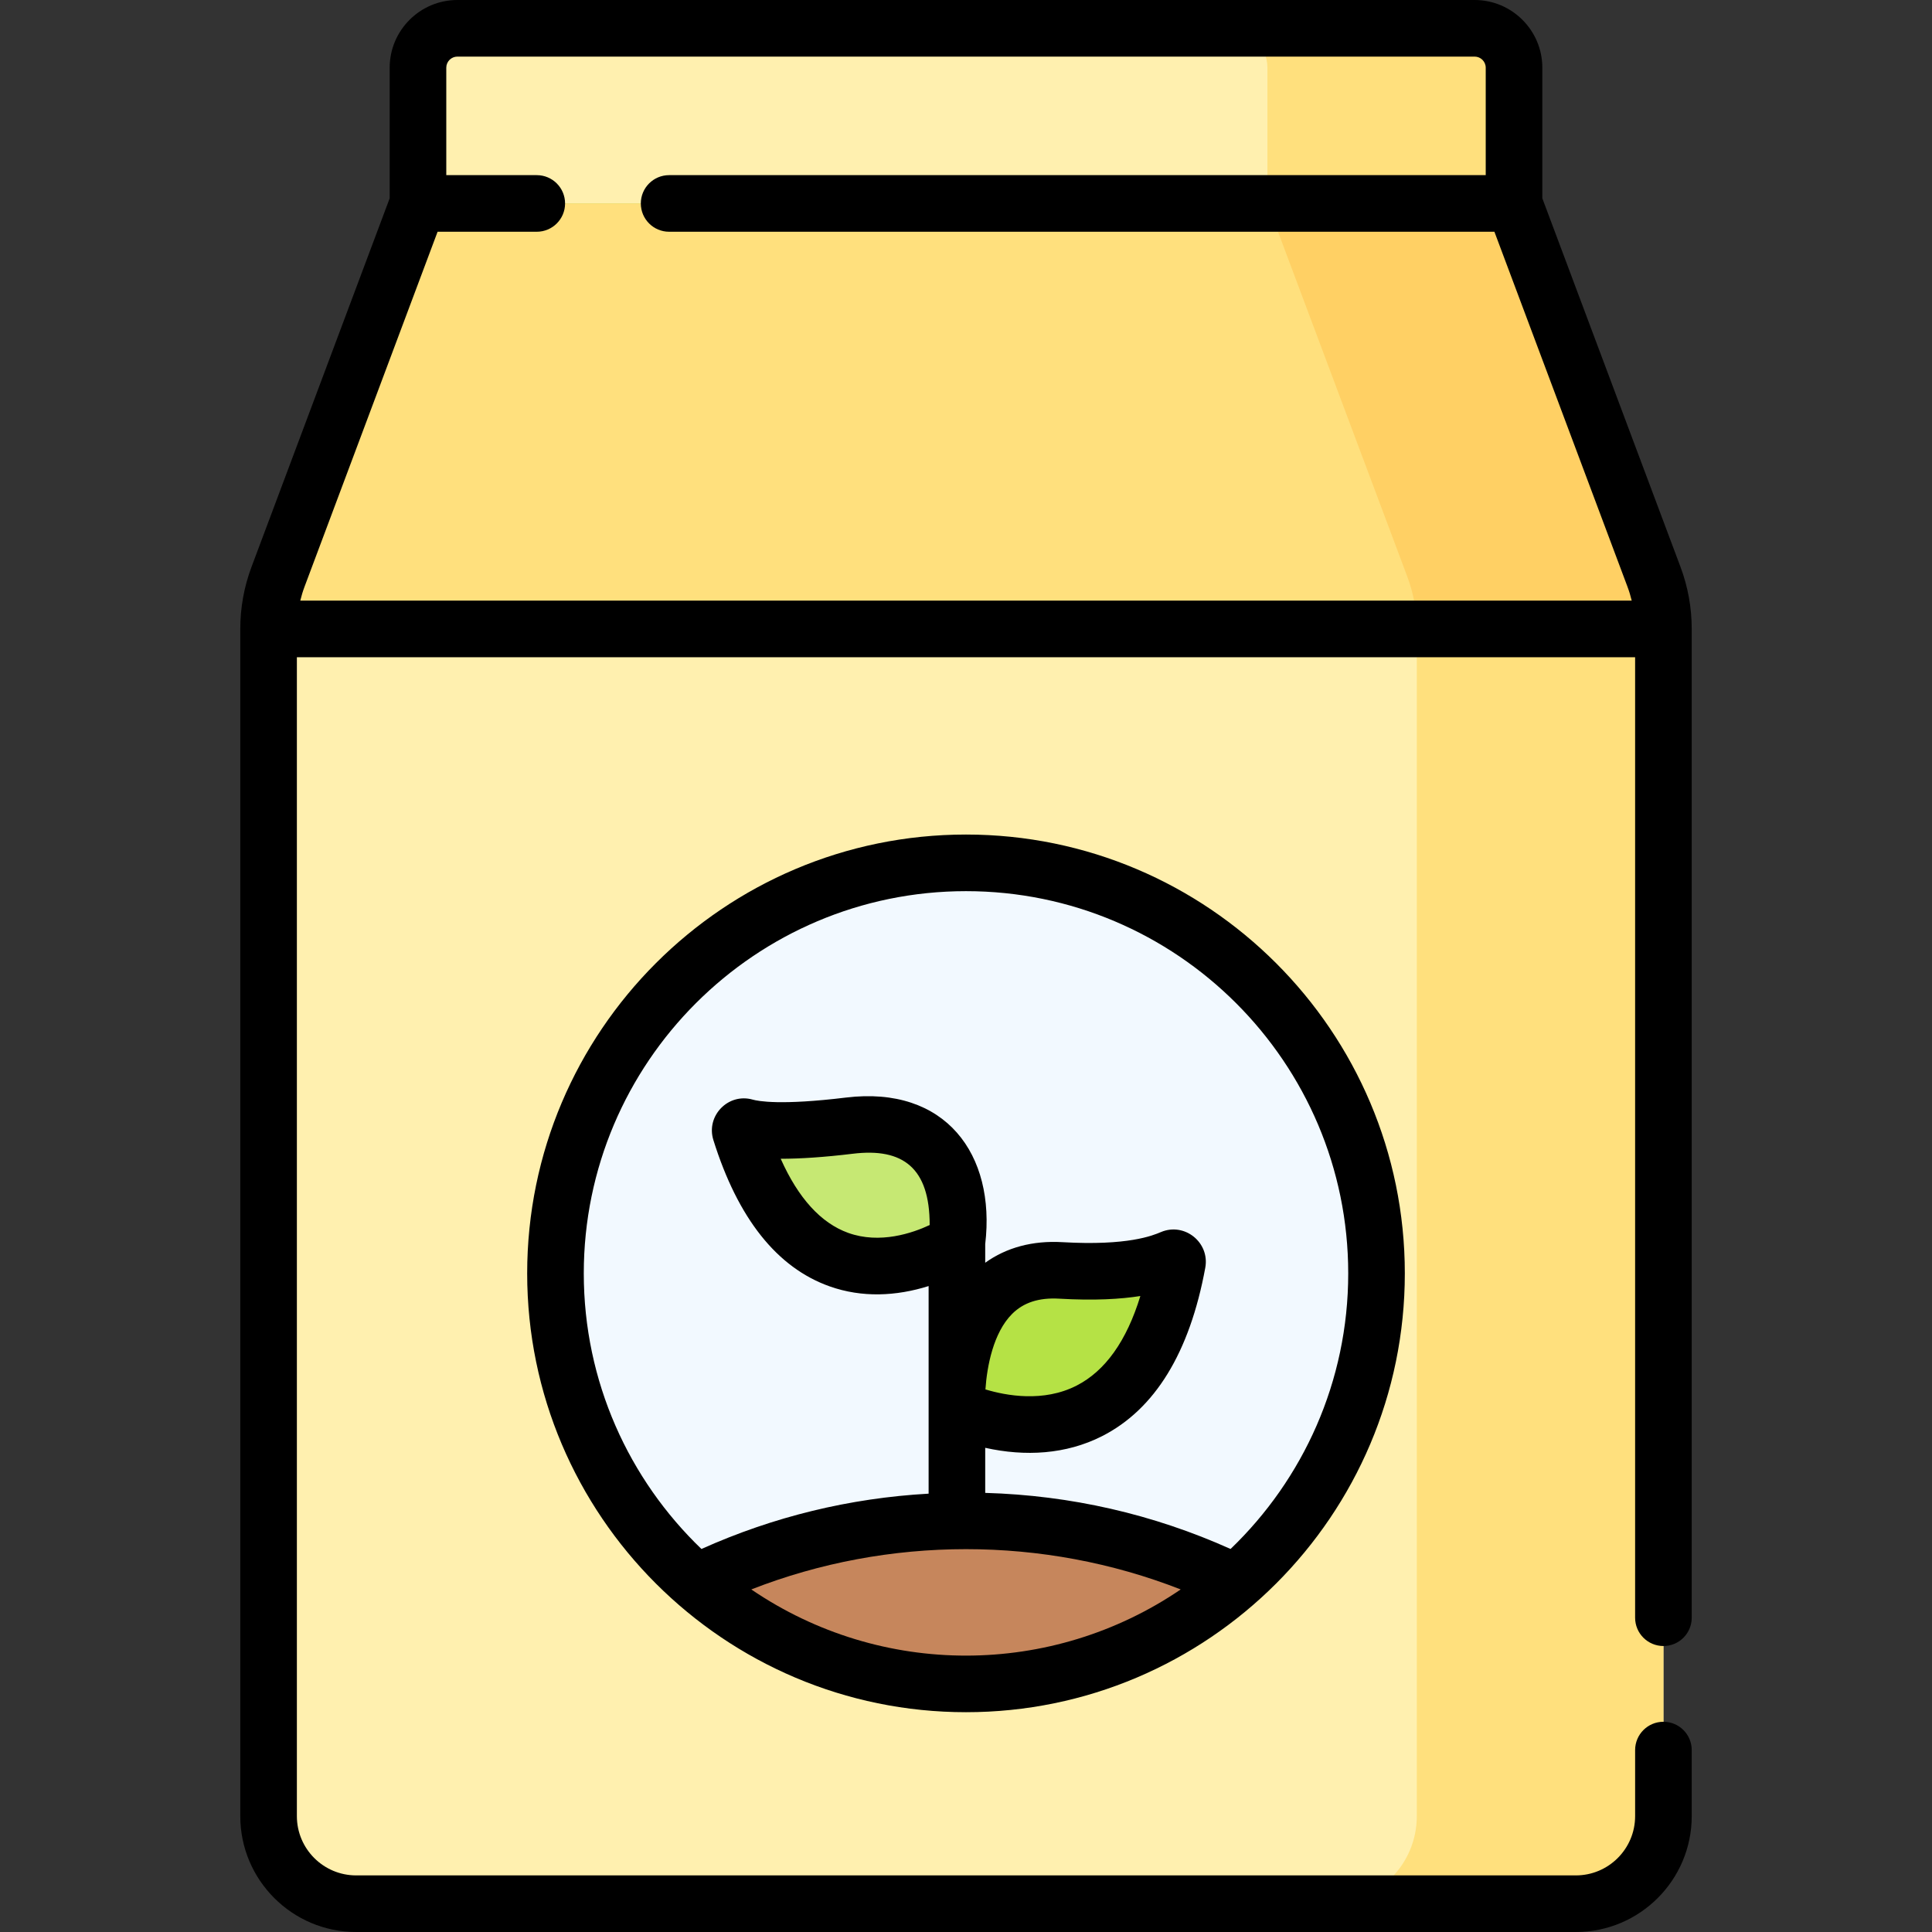 <svg id="Capa_1" enable-background="new 0 0 512 512" height="512" viewBox="0 0 512 512" width="512" xmlns="http://www.w3.org/2000/svg"><rect x="0" y="0" width="512" height="512" fill="#333333" stroke="none"/><g><g><g><g><path d="m401.233 53.915h-290.465l-37.086 98.936c-1.656 4.418-2.505 9.099-2.505 13.817v314.629c0 12.814 10.388 23.203 23.203 23.203h323.242c12.814 0 23.203-10.388 23.203-23.203v-314.628c0-4.719-.848-9.399-2.505-13.818z" fill="#fff0af"/><path d="m375.469 166.669v314.628c0 12.814-10.388 23.203-23.203 23.203h65.355c12.814 0 23.202-10.388 23.202-23.203v-314.628z" fill="#ffe07d"/><path d="m401.233 53.915h-290.465l-37.086 98.936c-1.656 4.418-2.505 9.099-2.505 13.817h369.647c0-4.719-.848-9.399-2.505-13.818z" fill="#b5e245"/><path d="m110.768 53.915v-35.969c0-5.769 4.677-10.446 10.446-10.446h269.573c5.769 0 10.446 4.677 10.446 10.446v35.969z" fill="#fff0af"/><path d="m390.787 7.5h-65.355c5.769 0 10.446 4.677 10.446 10.446v35.969h65.355v-35.969c0-5.769-4.677-10.446-10.446-10.446z" fill="#ffe07d"/></g><g><g><circle cx="256" cy="337.457" fill="#f2f9ff" r="108.793"/></g><path d="m256 446.25c27.385 0 52.404-10.121 71.528-26.823-21.62-10.487-45.885-16.373-71.528-16.373s-49.908 5.886-71.528 16.373c19.124 16.702 44.143 26.823 71.528 26.823z" fill="#c6865c"/><g><g><path d="m196.212 299.891c-.236-.754.455-1.485 1.215-1.268 2.964.845 10.331 1.794 27.665-.315 33.556-4.082 28.493 30.953 28.493 30.953s-39.902 26.444-57.373-29.37z" fill="#c6e873"/><path d="m312.034 334.609c.153-.833-.677-1.52-1.457-1.191-3.042 1.283-10.784 4.339-29.459 3.256-29.816-1.73-27.527 36.717-27.527 36.717s47.11 22.837 58.443-38.782z" fill="#b5e245"/></g></g></g></g><path d="m401.233 53.915h-290.465l-37.086 98.936c-1.656 4.418-2.505 9.099-2.505 13.817h369.647c0-4.719-.848-9.399-2.505-13.818z" fill="#ffe07d"/><g><path d="m438.319 152.851-37.087-98.936h-65.355l37.086 98.936c1.656 4.418 2.505 9.099 2.505 13.818h65.355c.001-4.719-.847-9.399-2.504-13.818z" fill="#ffd064"/></g></g><g><path d="m440.823 436.213c4.143 0 7.5-3.357 7.5-7.5v-262.044c0-5.639-1.003-11.174-2.981-16.45l-36.609-97.663v-34.61c0-9.895-8.051-17.946-17.947-17.946h-269.572c-9.896 0-17.946 8.051-17.946 17.946v34.609l-36.609 97.664c-1.979 5.278-2.982 10.813-2.982 16.45v314.629c0 16.93 13.773 30.702 30.703 30.702h323.242c16.93 0 30.702-13.772 30.702-30.702v-17.511c0-4.143-3.357-7.5-7.5-7.5s-7.5 3.357-7.5 7.5v17.511c0 8.658-7.044 15.702-15.702 15.702h-323.243c-8.658 0-15.703-7.044-15.703-15.702v-307.129h354.647v254.544c0 4.142 3.358 7.5 7.5 7.5zm-324.857-374.798h26.283c4.142 0 7.5-3.357 7.5-7.5s-3.358-7.5-7.5-7.5h-23.981v-28.469c0-1.625 1.321-2.946 2.946-2.946h269.573c1.625 0 2.946 1.321 2.946 2.946v28.469h-216.41c-4.142 0-7.5 3.357-7.5 7.5s3.358 7.5 7.5 7.5h218.711l35.262 94.069c.453 1.209.825 2.439 1.126 3.685h-352.845c.302-1.245.674-2.475 1.127-3.685z"/><path d="m139.707 337.457c0 64.216 52.271 116.293 116.293 116.293 64.106 0 116.293-52.163 116.293-116.293 0-64.125-52.169-116.294-116.293-116.294s-116.293 52.169-116.293 116.294zm59.395 83.76c36.344-14.223 77.402-14.244 113.797 0-34.193 23.301-79.352 23.473-113.797 0zm25.676-94.491c-7.228-2.605-13.221-9.195-17.883-19.641 5.226.002 11.618-.422 19.104-1.332 13.312-1.623 20.393 3.779 20.374 18.892-4.483 2.104-13.161 5.118-21.595 2.081zm132.515 10.731c0 28.669-11.974 54.592-31.181 73.037-20.55-9.225-42.376-14.215-65.021-14.865v-11.945c10.609 2.361 21.404 1.754 30.911-3.06 14.045-7.113 23.267-22.139 27.408-44.658 1.231-6.69-5.473-12.102-11.748-9.458-2.161.912-8.737 3.689-26.109 2.679-7.879-.462-14.86 1.42-20.462 5.454v-4.942c2.812-23.759-10.512-42.046-36.904-38.835-17.317 2.108-23.284.952-24.711.545-6.475-1.842-12.439 4.276-10.421 10.723v.001c6.503 20.776 16.867 33.818 30.803 38.765 8.602 3.054 17.662 2.615 26.234-.081v55.018c-20.925 1.176-41.114 6.093-60.203 14.661-19.207-18.445-31.182-44.368-31.182-73.037 0-55.854 45.44-101.294 101.293-101.294s101.293 45.439 101.293 101.292zm-96.144 30.752c.407-6.081 2.079-15.034 7.08-20.018 3.033-3.022 7.109-4.339 12.455-4.03 9.369.543 16.297.123 21.523-.703-3.636 11.885-9.296 19.851-16.891 23.737-8.787 4.499-18.668 2.676-24.167 1.014z"/></g></g></svg>